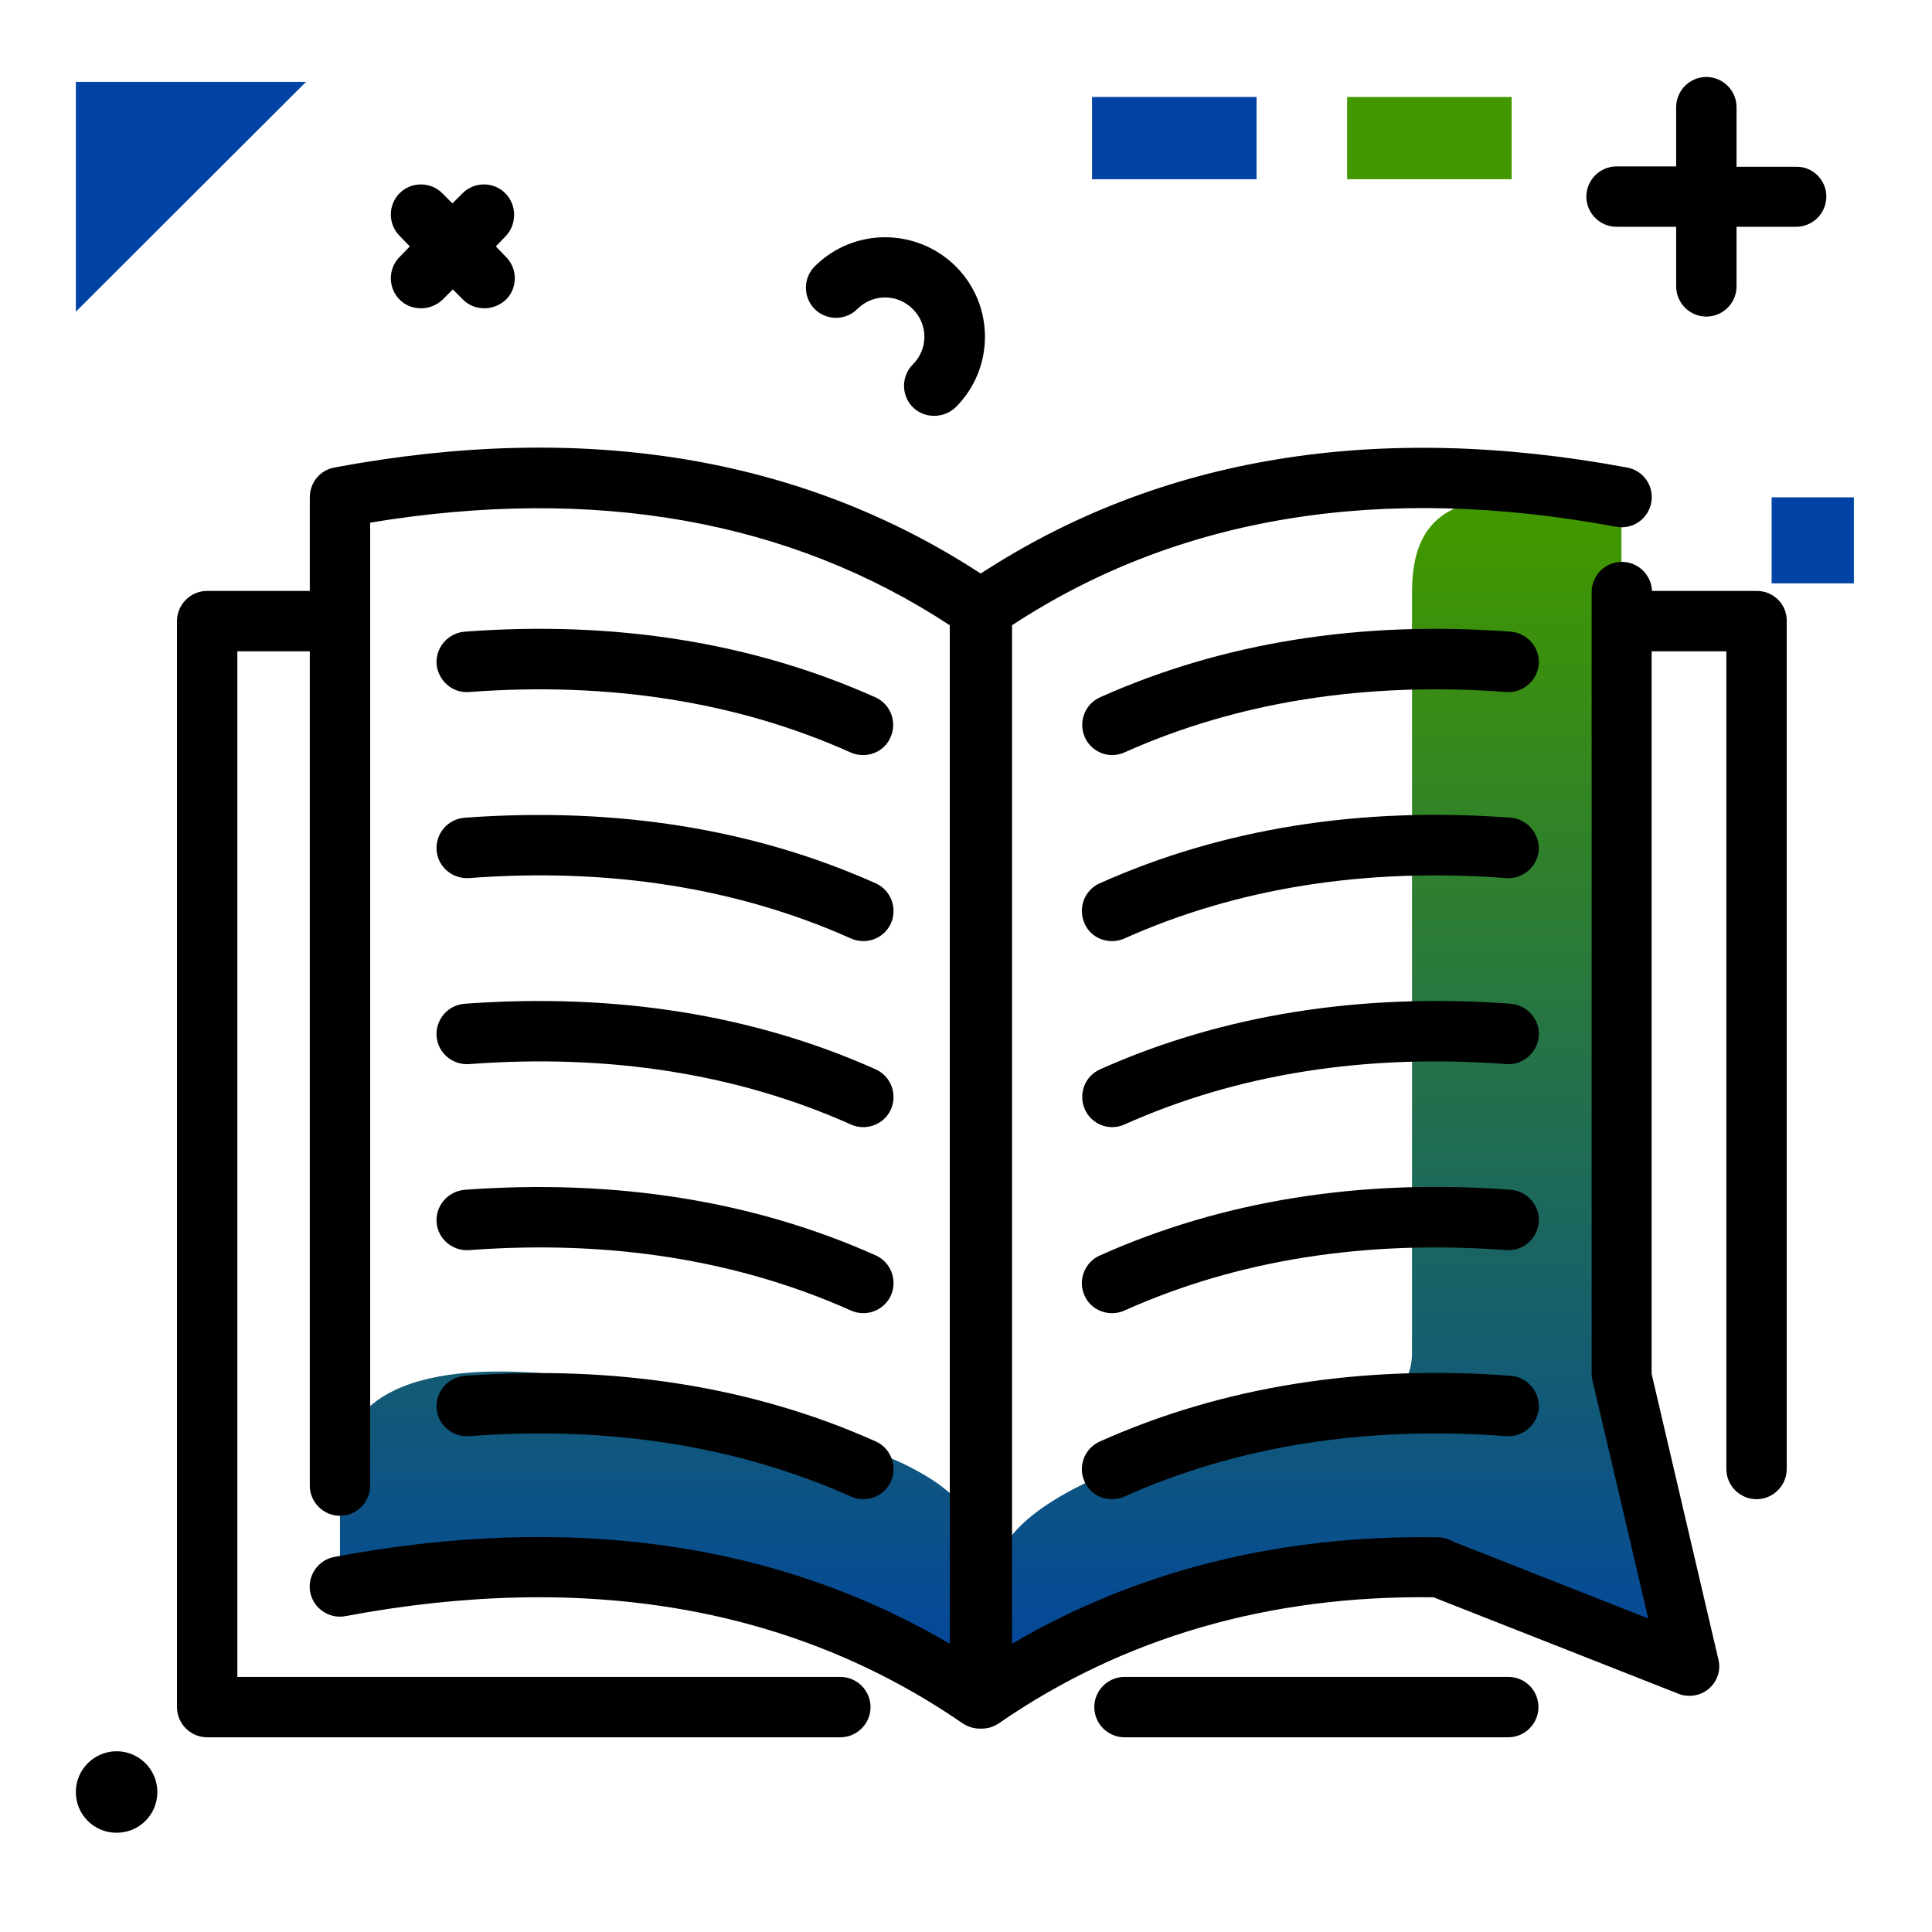 <svg version="1.1" id="Layer_1" xmlns="http://www.w3.org/2000/svg" xmlns:xlink="http://www.w3.org/1999/xlink" x="0px" y="0px" viewBox="0 0 512 512" enable-background="new 0 0 512 512" xml:space="preserve">
<linearGradient id="SVGID_1_" gradientUnits="userSpaceOnUse" x1="267.669" y1="456.436" x2="267.669" y2="143.689" class="gradient-element">
	<stop offset="0" class="primary-color-gradient" style="stop-color: #0043A4"></stop>
	<stop offset="1" class="secondary-color-gradient" style="stop-color: #409700"></stop>
</linearGradient>
<path fill="url(#SVGID_1_)" d="M445.3,435.1c-15.2-2.6-46-18.8-60.9-19.2c-25.7-0.7-50.4,2.1-71.7,8.7l-50.5,25.5l-12.6-6.5
	c-44.7-26.9-97.8-34.7-159.5-23.1v-28.7c0-58,136-9,136-9c18.9,5.8,30.2,14.6,31.2,21.2l6.9,13.3c-0.9-22.3,58.4-39.7,93.9-42.6h0
	c8.9,0,16.1-7.2,16.1-16.1V156.9c0-29.9,24.3-25.1,54.2-25.1h1.3v241.9L445.3,435.1z"></path>
<path d="M484,52.1c0,4.4-3.6,8-8,8h-15.8v15.8c0,4.4-3.6,8-8,8s-8-3.6-8-8V60.1h-15.8c-4.4,0-8-3.6-8-8s3.6-8,8-8h15.8V28.4
	c0-4.4,3.6-8,8-8s8,3.6,8,8v15.8H476C480.4,44.1,484,47.7,484,52.1z M30.9,464.1c-5.9,0-10.8,4.8-10.8,10.8s4.8,10.8,10.8,10.8
	s10.8-4.8,10.8-10.8S36.8,464.1,30.9,464.1z M215.9,70.6c-3.1,3.1-3.1,8.2,0,11.3c3.1,3.1,8.2,3.1,11.3,0c4.1-4.1,10.6-4.1,14.7,0
	c4.1,4.1,4.1,10.6,0,14.7c-3.1,3.1-3.1,8.2,0,11.3c1.6,1.6,3.6,2.3,5.7,2.3s4.1-0.8,5.7-2.3c10.3-10.3,10.3-27,0-37.3
	C242.9,60.3,226.2,60.3,215.9,70.6z M133.9,51.2c-3.1-3.1-8.2-3.1-11.3,0l-2.7,2.7l-2.7-2.7c-3.1-3.1-8.2-3.1-11.3,0
	s-3.1,8.2,0,11.3l2.7,2.8l-2.7,2.8c-3.1,3.1-3.1,8.2,0,11.3c1.6,1.6,3.6,2.3,5.7,2.3s4.1-0.8,5.7-2.3l2.7-2.7l2.7,2.7
	c1.6,1.6,3.6,2.3,5.7,2.3c2,0,4.1-0.8,5.7-2.3c3.1-3.1,3.1-8.2,0-11.3l-2.7-2.8l2.7-2.8C137,59.4,137,54.3,133.9,51.2z"></path>
<g>
	<path fill="#409700" class="secondary-color" d="M357,47.5V25.7h43.6v21.8H357z"></path>
	<path fill="#0043A4" class="primary-color" d="M81.1,21.7L20.1,82.6V21.7H81.1z M333,47.5V25.7h-43.6v21.8H333z M491.3,131.8h-21.8v22.8h21.8V131.8z"></path>
</g>
<path d="M115.7,176c-0.3-4.4,3-8.2,7.4-8.6c39.9-3,76.5,2.9,108.9,17.4c4,1.8,5.8,6.5,4,10.6c-1.3,3-4.2,4.7-7.3,4.7
	c-1.1,0-2.2-0.2-3.3-0.7c-29.9-13.4-63.9-18.8-101.2-16C119.9,183.7,116.1,180.4,115.7,176z M115.7,225.3c0.3,4.4,4.2,7.7,8.6,7.4
	c37.2-2.8,71.2,2.6,101.2,16c1.1,0.5,2.2,0.7,3.3,0.7c3.1,0,6-1.8,7.3-4.7c1.8-4,0-8.8-4-10.6c-32.4-14.5-69-20.3-108.9-17.4
	C118.7,217,115.4,220.9,115.7,225.3z M115.7,274.6c0.3,4.4,4.2,7.7,8.6,7.4c37.2-2.8,71.2,2.6,101.2,16c1.1,0.5,2.2,0.7,3.3,0.7
	c3.1,0,6-1.8,7.3-4.7c1.8-4,0-8.8-4-10.6c-32.4-14.5-69-20.3-108.9-17.4C118.7,266.3,115.4,270.2,115.7,274.6z M115.7,323.9
	c0.3,4.4,4.2,7.7,8.6,7.4c37.2-2.8,71.2,2.6,101.2,16c1.1,0.5,2.2,0.7,3.3,0.7c3.1,0,6-1.8,7.3-4.7c1.8-4,0-8.8-4-10.6
	c-32.4-14.5-69-20.3-108.9-17.4C118.7,315.7,115.4,319.5,115.7,323.9z M294.7,200.1c1.1,0,2.2-0.2,3.3-0.7
	c29.9-13.4,63.9-18.8,101.2-16c4.4,0.3,8.2-3,8.6-7.4c0.3-4.4-3-8.2-7.4-8.6c-39.9-3-76.5,2.9-108.9,17.4c-4,1.8-5.8,6.5-4,10.6
	C288.8,198.3,291.7,200.1,294.7,200.1z M400.3,216.7c-39.9-3-76.5,2.9-108.9,17.4c-4,1.8-5.8,6.5-4,10.6c1.3,3,4.2,4.7,7.3,4.7
	c1.1,0,2.2-0.2,3.3-0.7c29.9-13.4,63.9-18.8,101.2-16c4.4,0.3,8.2-3,8.6-7.4C408,220.9,404.7,217,400.3,216.7z M294.7,298.7
	c1.1,0,2.2-0.2,3.3-0.7c29.9-13.4,63.9-18.8,101.2-16c4.4,0.3,8.2-3,8.6-7.4c0.3-4.4-3-8.2-7.4-8.6c-39.9-2.9-76.5,2.9-108.9,17.4
	c-4,1.8-5.8,6.5-4,10.6C288.8,296.9,291.7,298.7,294.7,298.7z M287.4,343.3c1.3,3,4.2,4.7,7.3,4.7c1.1,0,2.2-0.2,3.3-0.7
	c29.9-13.4,63.9-18.8,101.2-16c4.4,0.3,8.2-3,8.6-7.4c0.3-4.4-3-8.2-7.4-8.6c-39.9-3-76.5,2.9-108.9,17.4
	C287.4,334.5,285.6,339.3,287.4,343.3z M115.7,373.2c0.3,4.4,4.2,7.7,8.6,7.4c37.2-2.8,71.2,2.6,101.2,16c1.1,0.5,2.2,0.7,3.3,0.7
	c3.1,0,6-1.8,7.3-4.7c1.8-4,0-8.8-4-10.6c-32.4-14.5-69-20.3-108.9-17.4C118.7,365,115.4,368.8,115.7,373.2z M287.4,392.6
	c1.3,3,4.2,4.7,7.3,4.7c1.1,0,2.2-0.2,3.3-0.7c29.9-13.4,63.9-18.8,101.2-16c4.4,0.3,8.2-3,8.6-7.4c0.3-4.4-3-8.2-7.4-8.6
	c-39.9-3-76.5,2.9-108.9,17.4C287.4,383.8,285.6,388.6,287.4,392.6z M399.7,444.4H298c-4.4,0-8,3.6-8,8s3.6,8,8,8h101.7
	c4.4,0,8-3.6,8-8S404.2,444.4,399.7,444.4z M465.6,156.6h-27.8c-0.2-4.3-3.7-7.7-8-7.7c-4.4,0-8,3.6-8,8V364c0,0.9,0.2,1.8,0.4,2.6
	l14.6,62.3L385,408.5c-1.1-0.7-2.5-1.1-3.9-1.1c-41.8-0.7-79.8,8.8-112.9,28.2V165.7c44-28.9,97.9-37.7,160.1-26.1
	c4.4,0.8,8.5-2.1,9.3-6.4c0.8-4.3-2-8.5-6.4-9.3C365,111.6,307.4,121,259.9,152c-47.5-31-105.1-40.5-171.3-28.1
	c-3.8,0.7-6.5,4-6.5,7.9v24.8H54.9c-4.4,0-8,3.6-8,8v287.8c0,4.4,3.6,8,8,8h167.8c4.4,0,8-3.6,8-8s-3.6-8-8-8H62.9V172.6h19.2v221.1
	c0,4.4,3.6,8,8,8s8-3.6,8-8V138.5c59.5-9.8,111.1-0.7,153.6,27.2v269.9c-45.9-26.9-100.7-34.7-163.1-23c-4.3,0.8-7.2,5-6.4,9.3
	c0.8,4.3,5,7.2,9.3,6.4c63.9-12,118.9-2.4,163.6,28.4c1.4,0.9,2.9,1.4,4.5,1.4c0.1,0,0.2,0,0.3,0c0.1,0,0.2,0,0.3,0
	c1.6,0,3.2-0.5,4.5-1.4c33-22.8,71.8-34,115.2-33.4l65,25.6c0.9,0.4,1.9,0.5,2.9,0.5c1.9,0,3.7-0.7,5.1-1.9c2.2-1.9,3.2-4.9,2.5-7.7
	l-17.7-75.7c0-0.1,0-0.1,0-0.2V172.6h19.8v216.7c0,4.4,3.6,8,8,8s8-3.6,8-8V164.6C473.6,160.2,470,156.6,465.6,156.6z"></path>
</svg>